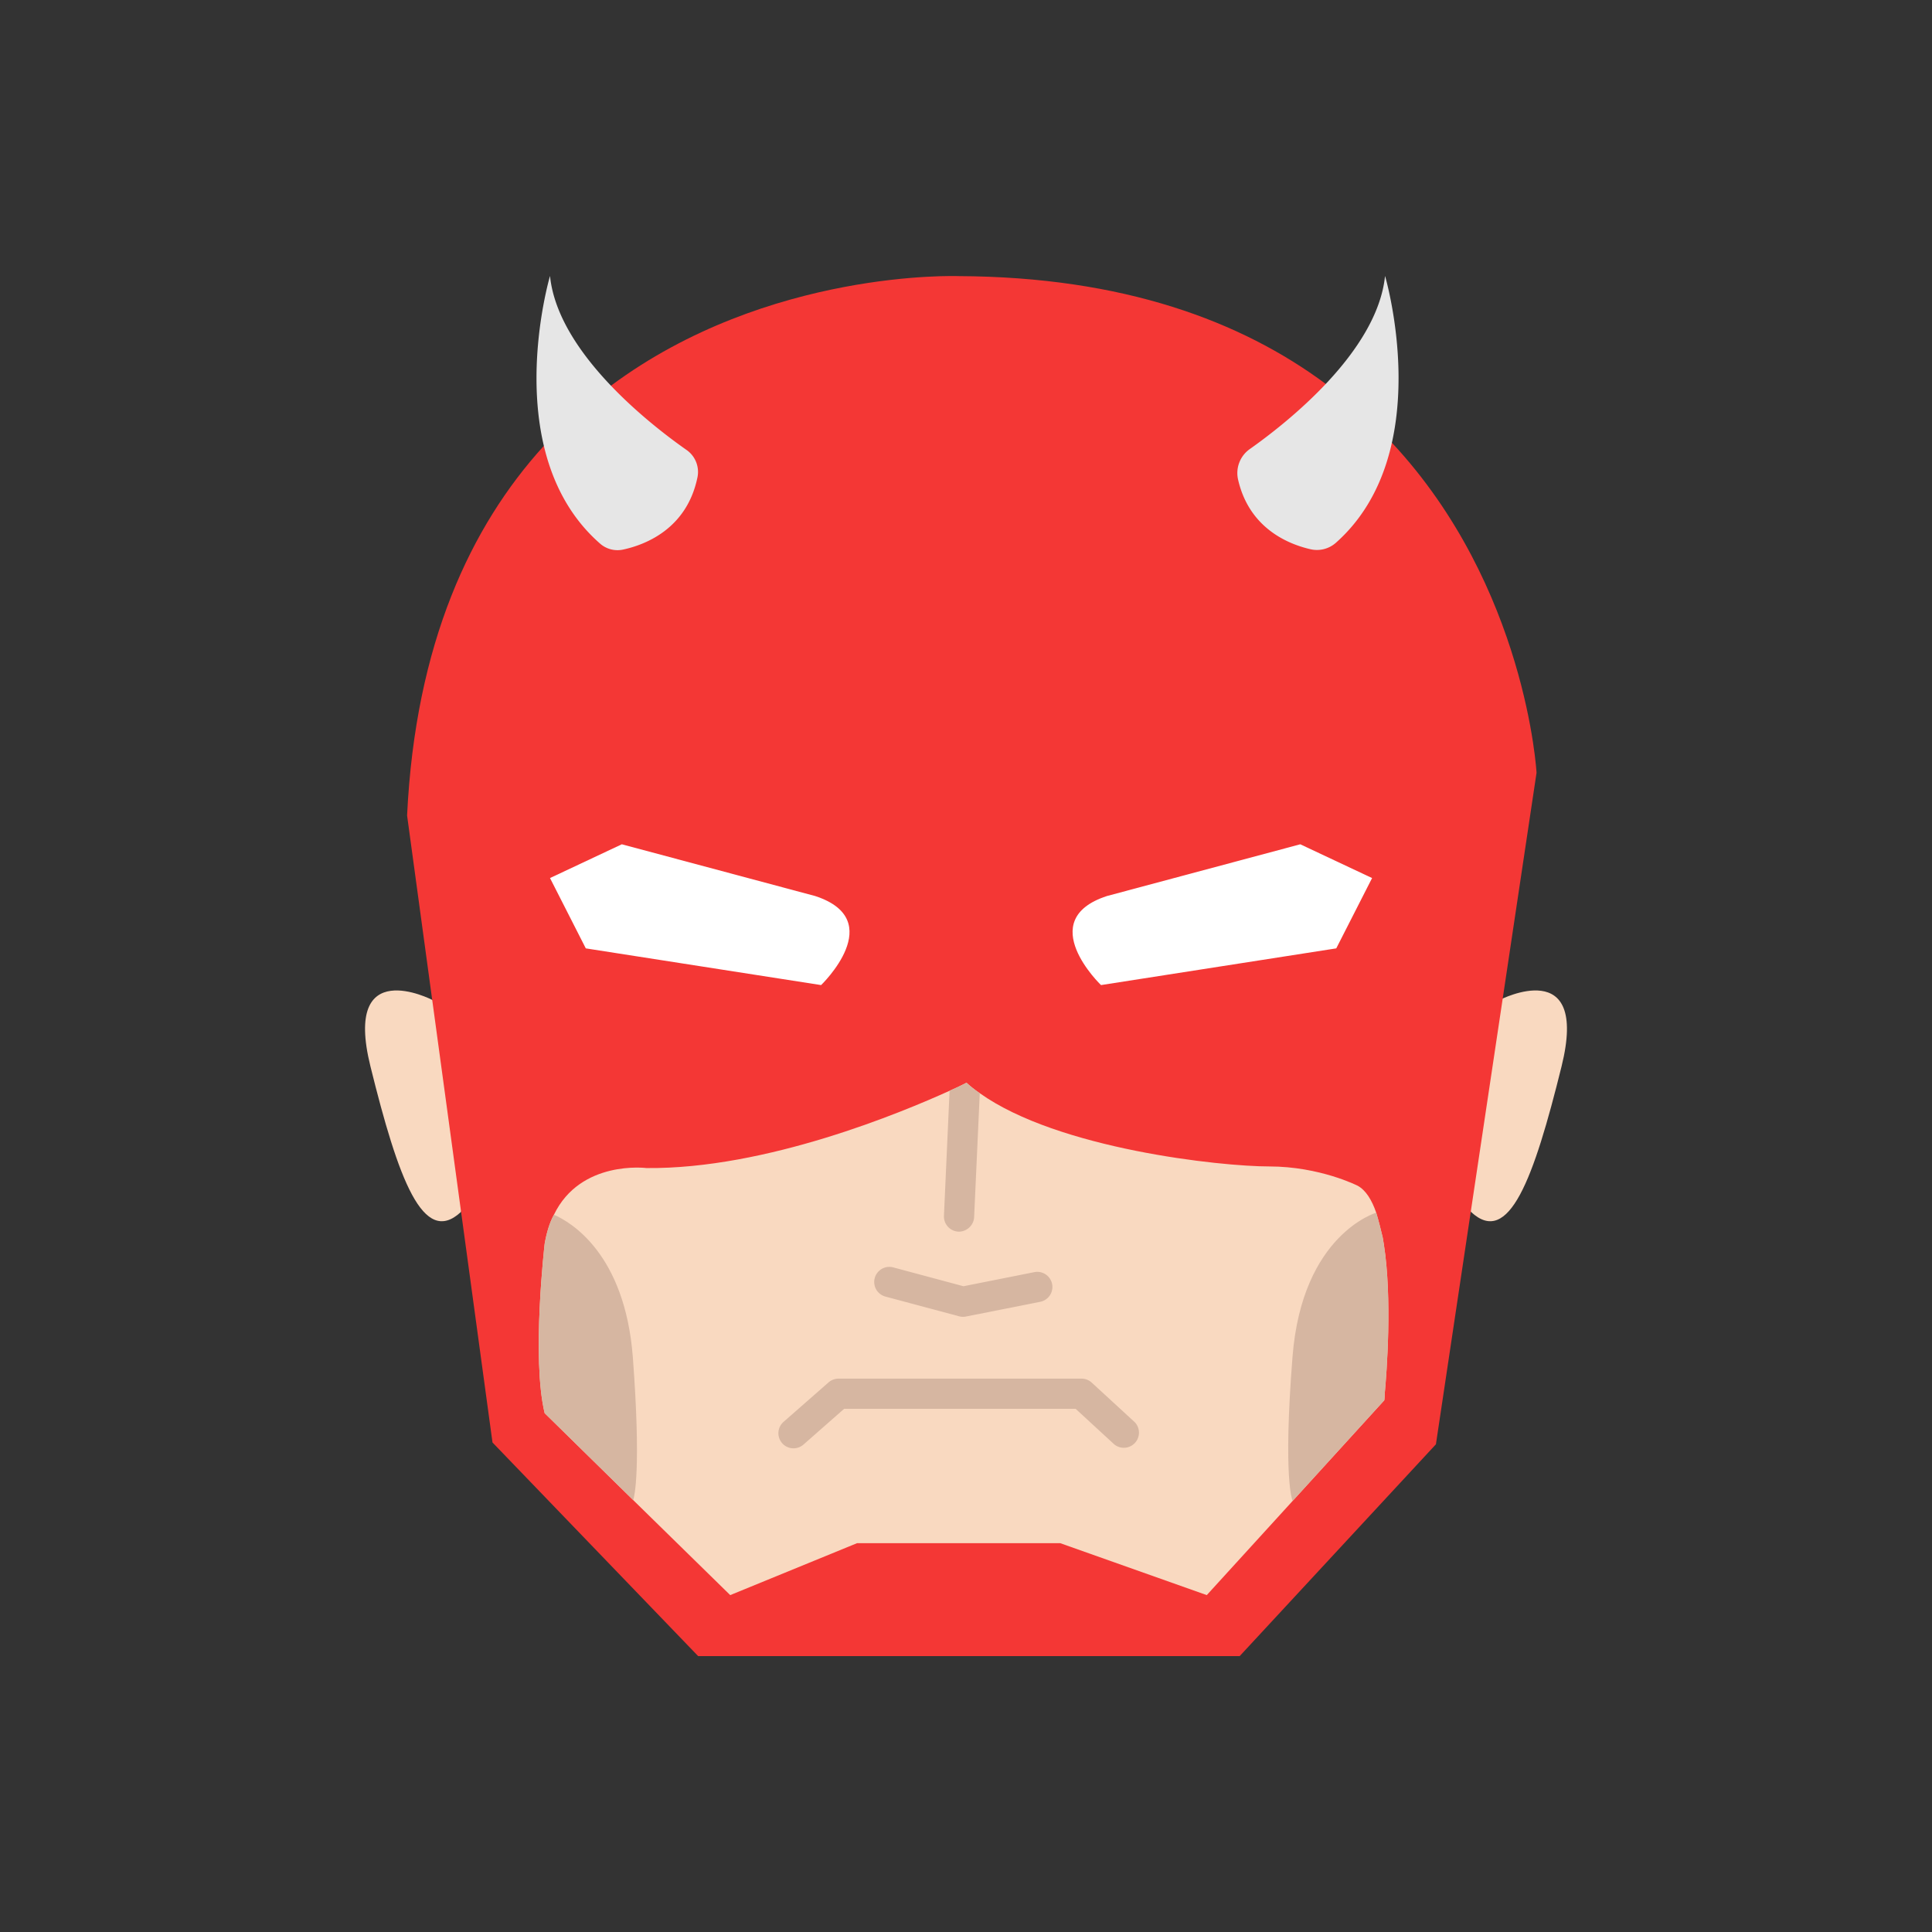 <svg xmlns="http://www.w3.org/2000/svg" viewBox="0 0 48 48"><rect x="0" y="0" width="48" height="48" fill="#333333" stroke="none"/><path fill="#f9d9c0" d="M11.454 30.109c-.94.877-1.559-.818-2.251-3.617-.693-2.8 1.533-1.651 1.533-1.651l1.784 1.019-1.066 4.249zM36.546 30.109c.94.877 1.559-.818 2.251-3.617.693-2.8-1.533-1.651-1.533-1.651l-2.977 1.428 2.26 3.84z"/><path fill="#f43735" d="M32.94 9.54c-2.095-1.557-5.027-2.663-9.128-2.68 0 0-4.731-.18-8.635 2.724l-1.673 1.502c-1.799 1.98-3.184 4.893-3.39 9.174l2.122 15.578 5.109 5.307H30.8l4.875-5.262 2.5-16.684s-.252-4.614-3.588-8.194"/><path fill="#fff" d="M20.4 24.474s1.682-1.614-.146-2.212l-4.805-1.286-1.784.839.889 1.747 5.846.912z"/><path fill="#e6e6e6" d="M17.067 11.186c-.865-.605-3.208-2.41-3.402-4.33 0 0-1.313 4.427 1.253 6.658a.655.655 0 0 0 .567.139c.539-.117 1.568-.505 1.839-1.774a.666.666 0 0 0-.257-.693zM31.046 11.16c.894-.63 3.173-2.411 3.365-4.305 0 0 1.304 4.399-1.228 6.636a.71.71 0 0 1-.627.154c-.54-.124-1.514-.513-1.794-1.72a.73.73 0 0 1 .284-.765z"/><path fill="#f9d9c0" d="M34.402 34.64c0 .1-.01.15-.01.15l-2.24 2.46-2.17 2.38-3.64-1.29h-5.05l-3.15 1.29-2.41-2.36-2.2-2.16c-.33-1.37 0-4.21 0-4.21.05-.28.12-.52.23-.72.66-1.37 2.3-1.16 2.3-1.16 2.98.03 6.36-1.39 7.53-1.92.27-.12.42-.2.42-.2.1.09.21.18.33.26 1.95 1.39 5.99 1.82 7.19 1.82 1.26 0 2.2.48 2.2.48.2.11.35.35.46.67.06.2.11.4.16.61.01.05.02.12.03.18.21 1.35.07 3.19.02 3.72z"/><path fill="#d6b6a1" d="M34.402 34.64c0 .1-.01.15-.01.15l-2.24 2.46-.04.03s-.24-.52 0-3.57 2.08-3.58 2.08-3.58c.06.2.11.4.16.61.01.05.02.12.03.18.21 1.35.07 3.19.02 3.72zM15.732 37.27l-2.2-2.16c-.33-1.37 0-4.21 0-4.21.05-.28.12-.52.23-.72.42.18 1.76.97 1.96 3.53.21 2.8.04 3.47.01 3.56z"/><g><path fill="#fff" d="M27.354 24.474s-1.682-1.614.146-2.212l4.805-1.286 1.784.839-.89 1.747-5.845.912z"/></g><g><path fill="#d6b6a1" d="M23.925 32.716a.363.363 0 0 1-.097-.013l-1.83-.49a.375.375 0 0 1 .194-.725l1.746.468 1.76-.35a.374.374 0 1 1 .146.737l-1.846.366a.362.362 0 0 1-.073.007zM19.715 35.983a.375.375 0 0 1-.248-.657l1.117-.98a.377.377 0 0 1 .247-.094h6.04c.094 0 .184.035.253.099l1.066.98a.376.376 0 0 1-.508.553l-.958-.882h-5.752l-1.01.888a.374.374 0 0 1-.247.093zM24.342 27.16l-.14 3.08c-.01.2-.18.36-.38.36h-.01a.378.378 0 0 1-.36-.39l.14-3.11c.27-.12.42-.2.42-.2.1.09.21.18.33.26z"/></g></svg>